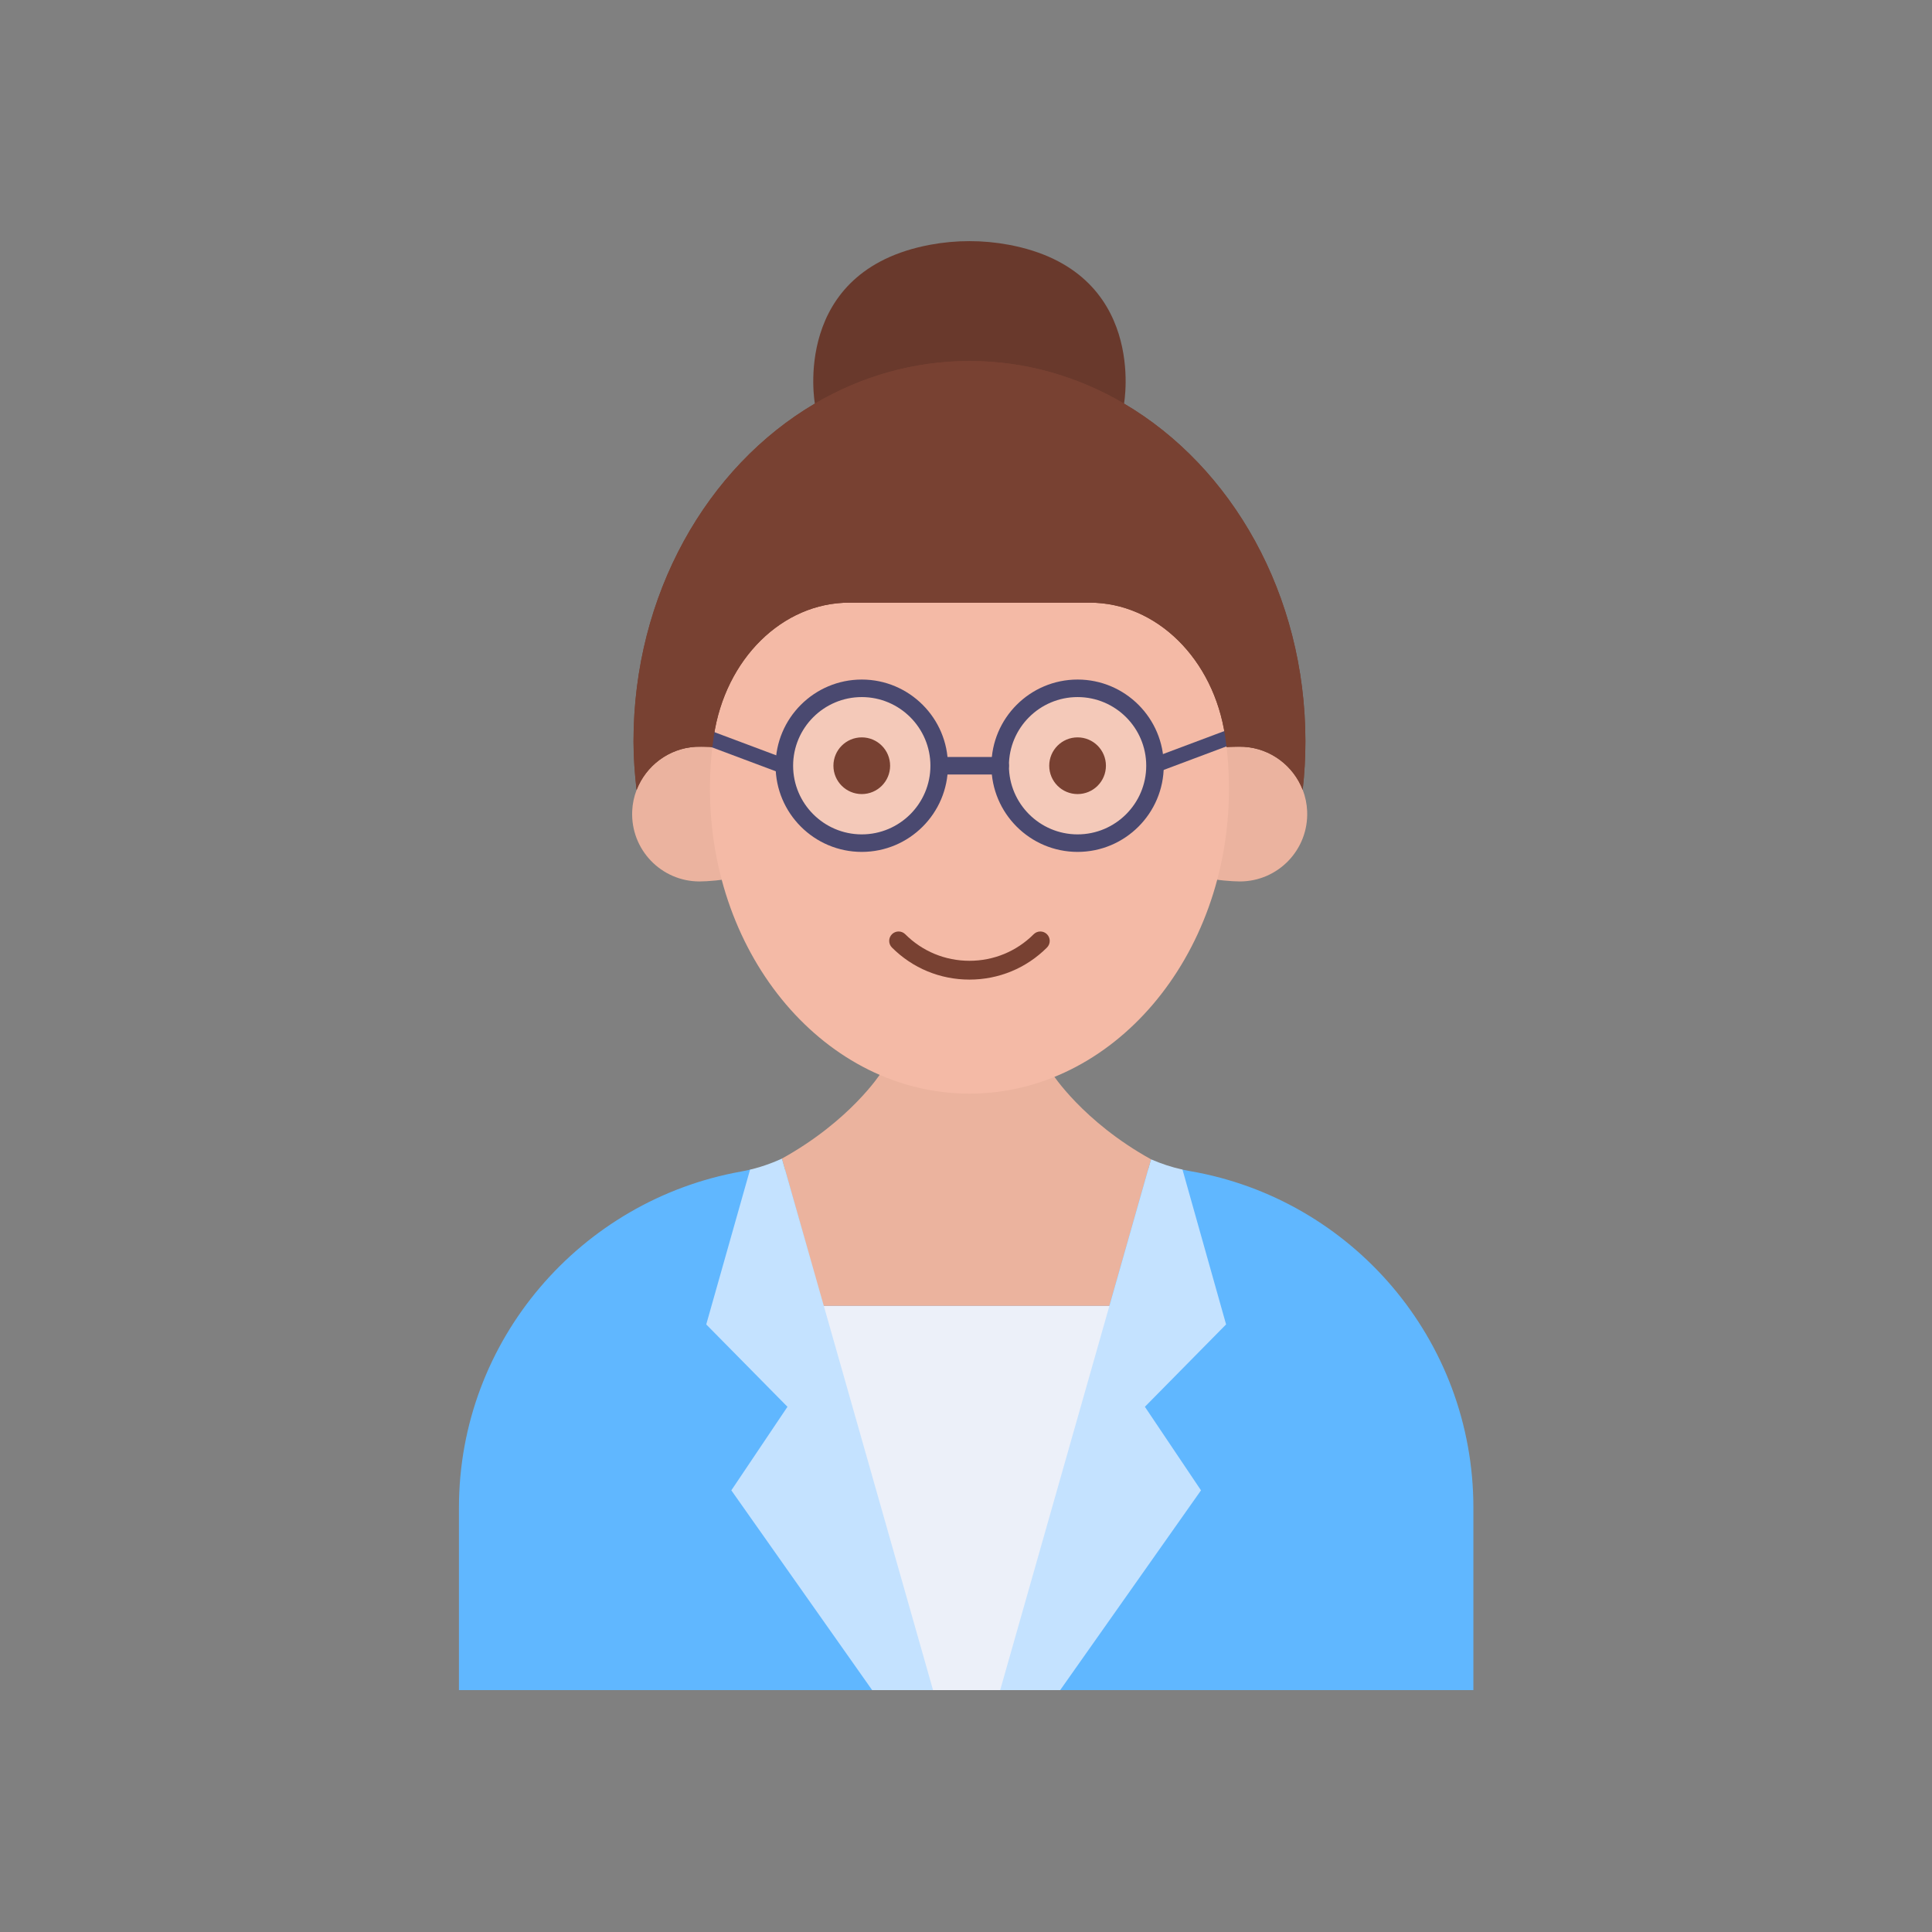 <?xml version="1.0" encoding="utf-8"?>
<!-- Generator: Adobe Illustrator 23.0.2, SVG Export Plug-In . SVG Version: 6.00 Build 0)  -->
<svg version="1.1" id="Layer_1" xmlns="http://www.w3.org/2000/svg" xmlns:xlink="http://www.w3.org/1999/xlink" x="0px" y="0px"
	 viewBox="0 0 2048 2048" style="enable-background:new 0 0 2048 2048;" xml:space="preserve">
<rect x="0" y="0" width="2048" height="2048" fill="#808080" stroke="none"/>
<style type="text/css">
	.st0{fill:#69392C;}
	.st1{fill:#60B7FF;}
	.st2{fill:#ECF0F9;}
	.st3{fill:#EBB39E;}
	.st4{fill:#C4E2FF;}
	.st5{fill:#784132;}
	.st6{fill:#4A4970;}
	.st7{fill:#EBB39F;}
	.st8{fill:#F4BAA6;}
	.st9{fill:#F4C9B9;}
</style>
<g>
	<path class="st0" d="M1191.52,427.81c0,0,25.67-140.9-122.36-168.38c-27.41-5.09-55.59-5.09-83,0
		c-148.03,27.48-122.36,168.38-122.36,168.38v91.55h329.42L1191.52,427.81z"/>
	<g>
		<path class="st1" d="M795.08,1239.88c-3.22,0.77-6.47,1.45-9.73,2.04c-169.41,30.39-298.85,178.37-298.85,356.31v193.38h1075.36
			v-193.38c0-178.72-129.48-327.19-299.78-356.69c-2.87-0.49-5.74-1.06-8.58-1.7h-78.58v-38.79l-302.05-1.12v39.95H795.08z"/>
	</g>
	<polygon class="st2" points="1229.72,1384.26 818.63,1384.26 963.14,1791.61 1085.21,1791.61 	"/>
	<g>
		<path class="st3" d="M872.72,1384.26l-43.84-156.12c72.53-40.13,104.51-90.1,104.51-90.1h181.94c0,0,32.3,50.76,104.83,90.89
			L1176,1384.26H872.72z"/>
	</g>
	<g>
		<path class="st4" d="M989.07,1791.61h-64.54l-149.28-211.78l59.49-88.58l-86.09-87.3l46.43-164.07
			c7.27-1.74,14.42-3.93,21.42-6.57c2.1-0.79,4.17-1.61,6.24-2.47c2.06-0.86,4.11-1.76,6.14-2.69l44.38,156.11L989.07,1791.61z"/>
		<path class="st4" d="M1213.62,1491.25l59.49,88.58l-149.29,211.78h-63.61L1176,1384.26l44.16-155.33l0.02,0.01
			c10.7,4.66,21.84,8.34,33.32,10.89l46.2,164.11L1213.62,1491.25z"/>
	</g>
	<path class="st5" d="M1380.89,837.46c1.91-16.88,2.89-34.1,2.89-51.56c0-155.8-78.03-290.97-192.26-358.1
		c-49.05-28.83-104.77-45.13-163.85-45.13c-59.08,0-114.81,16.3-163.85,45.13c-114.23,67.13-192.26,202.3-192.26,358.1
		c0,17.46,1.34,34.67,3.25,51.56H1380.89z"/>
	<g>
		<g>
			
				<rect x="1220.03" y="783.58" transform="matrix(0.936 -0.351 0.351 0.936 -196.521 498.478)" class="st6" width="114.71" height="16"/>
		</g>
		<g>
			
				<rect x="769.19" y="734.22" transform="matrix(0.351 -0.936 0.936 0.351 -236.74 1241.646)" class="st6" width="16" height="114.71"/>
		</g>
	</g>
	<g>
		<path class="st7" d="M1290.22,792.86c5.79-1.13,22.15-1.57,28.32-1.21c28.55,1.66,52.68,20.31,62.48,45.86
			c2.68,6.98,4.28,14.47,4.61,22.28c1.76,40.88-30.84,74.58-71.33,74.58c-8.13,0-26.27-1.36-33.56-3.87L1290.22,792.86z"/>
		<path class="st7" d="M765.58,792.86c-5.79-1.13-22.15-1.57-28.33-1.21c-28.55,1.66-52.67,20.31-62.47,45.86
			c-2.68,6.98-4.29,14.47-4.62,22.28c-1.76,40.88,30.84,74.58,71.33,74.58c8.14,0,26.27-1.36,33.56-3.87L765.58,792.86z"/>
	</g>
	<path class="st8" d="M1302.76,836.13c0,178.47-123.16,323.15-275.09,323.15c-151.92,0-275.09-144.68-275.09-323.15
		c0-19.01,1.4-37.64,4.08-55.75c12.14-81.98,72.89-141.54,143.48-141.54h255.08c70.58,0,131.34,59.56,143.48,141.54
		C1301.36,798.49,1302.76,817.12,1302.76,836.13z"/>
	<g>
		<circle class="st9" cx="913.51" cy="811.7" r="82.28"/>
		<circle class="st5" cx="913.51" cy="811.7" r="30.05"/>
		<circle class="st9" cx="1142.28" cy="811.7" r="82.28"/>
		<g>
			<g>
				<path class="st6" d="M913.51,903.05c-50.37,0-91.35-40.98-91.35-91.35s40.98-91.35,91.35-91.35c50.37,0,91.35,40.98,91.35,91.35
					S963.89,903.05,913.51,903.05z M913.51,738.93c-40.13,0-72.77,32.65-72.77,72.77s32.65,72.77,72.77,72.77
					s72.77-32.65,72.77-72.77S953.64,738.93,913.51,738.93z"/>
			</g>
		</g>
		<g>
			<g>
				<path class="st6" d="M1142.28,903.05c-50.37,0-91.35-40.98-91.35-91.35s40.98-91.35,91.35-91.35
					c50.37,0,91.35,40.98,91.35,91.35S1192.65,903.05,1142.28,903.05z M1142.28,738.93c-40.13,0-72.77,32.65-72.77,72.77
					s32.65,72.77,72.77,72.77c40.13,0,72.77-32.65,72.77-72.77S1182.4,738.93,1142.28,738.93z"/>
			</g>
		</g>
		<g>
			<g>
				<path class="st6" d="M1060.21,820.99h-64.64c-5.13,0-9.29-4.16-9.29-9.29s4.16-9.29,9.29-9.29h64.64c5.13,0,9.29,4.16,9.29,9.29
					S1065.34,820.99,1060.21,820.99z"/>
			</g>
		</g>
		<circle class="st5" cx="1142.28" cy="811.7" r="30.05"/>
	</g>
	<path class="st5" d="M1027.67,1038.41c-31.08,0-60.26-12.07-82.17-33.98c-1.88-1.88-2.92-4.39-2.92-7.05
		c0-2.66,1.04-5.17,2.92-7.05c1.88-1.88,4.39-2.92,7.05-2.92s5.17,1.04,7.05,2.92c18.16,18.15,42.33,28.15,68.07,28.15
		c25.74,0,49.92-10,68.07-28.15c1.88-1.88,4.39-2.92,7.05-2.92s5.17,1.04,7.05,2.92c1.88,1.88,2.92,4.39,2.92,7.05
		c0,2.66-1.04,5.17-2.92,7.05C1087.92,1026.34,1058.74,1038.41,1027.67,1038.41z"/>
	<g>
		<g>
			
				<rect x="1220.03" y="783.88" transform="matrix(0.936 -0.351 0.351 0.936 -196.629 498.498)" class="st6" width="114.71" height="16"/>
		</g>
		<g>
			
				<rect x="769.19" y="734.21" transform="matrix(0.351 -0.936 0.936 0.351 -236.734 1241.641)" class="st6" width="16" height="114.71"/>
		</g>
	</g>
	<path class="st5" d="M1383.78,785.91c0,17.38-0.97,34.51-2.87,51.32c-9.85-25.4-33.91-43.93-62.37-45.58
		c-3.84-0.22-11.62-0.14-18.34,0.23c-0.45-3.85-0.96-7.69-1.52-11.5c-12.14-81.98-72.89-141.54-143.47-141.54H900.13
		c-70.59,0-131.34,59.56-143.48,141.54c-0.56,3.81-1.07,7.63-1.51,11.48c-6.61-0.35-14.13-0.43-17.89-0.21
		c-28.54,1.66-52.64,20.29-62.45,45.81l0,0c-1.91-16.88-3.25-34.09-3.25-51.55c0-155.81,78.03-290.97,192.26-358.11
		c49.05-28.82,104.77-45.12,163.86-45.12c59.08,0,114.8,16.3,163.85,45.12C1305.75,494.94,1383.78,630.1,1383.78,785.91z"/>
</g>
</svg>
